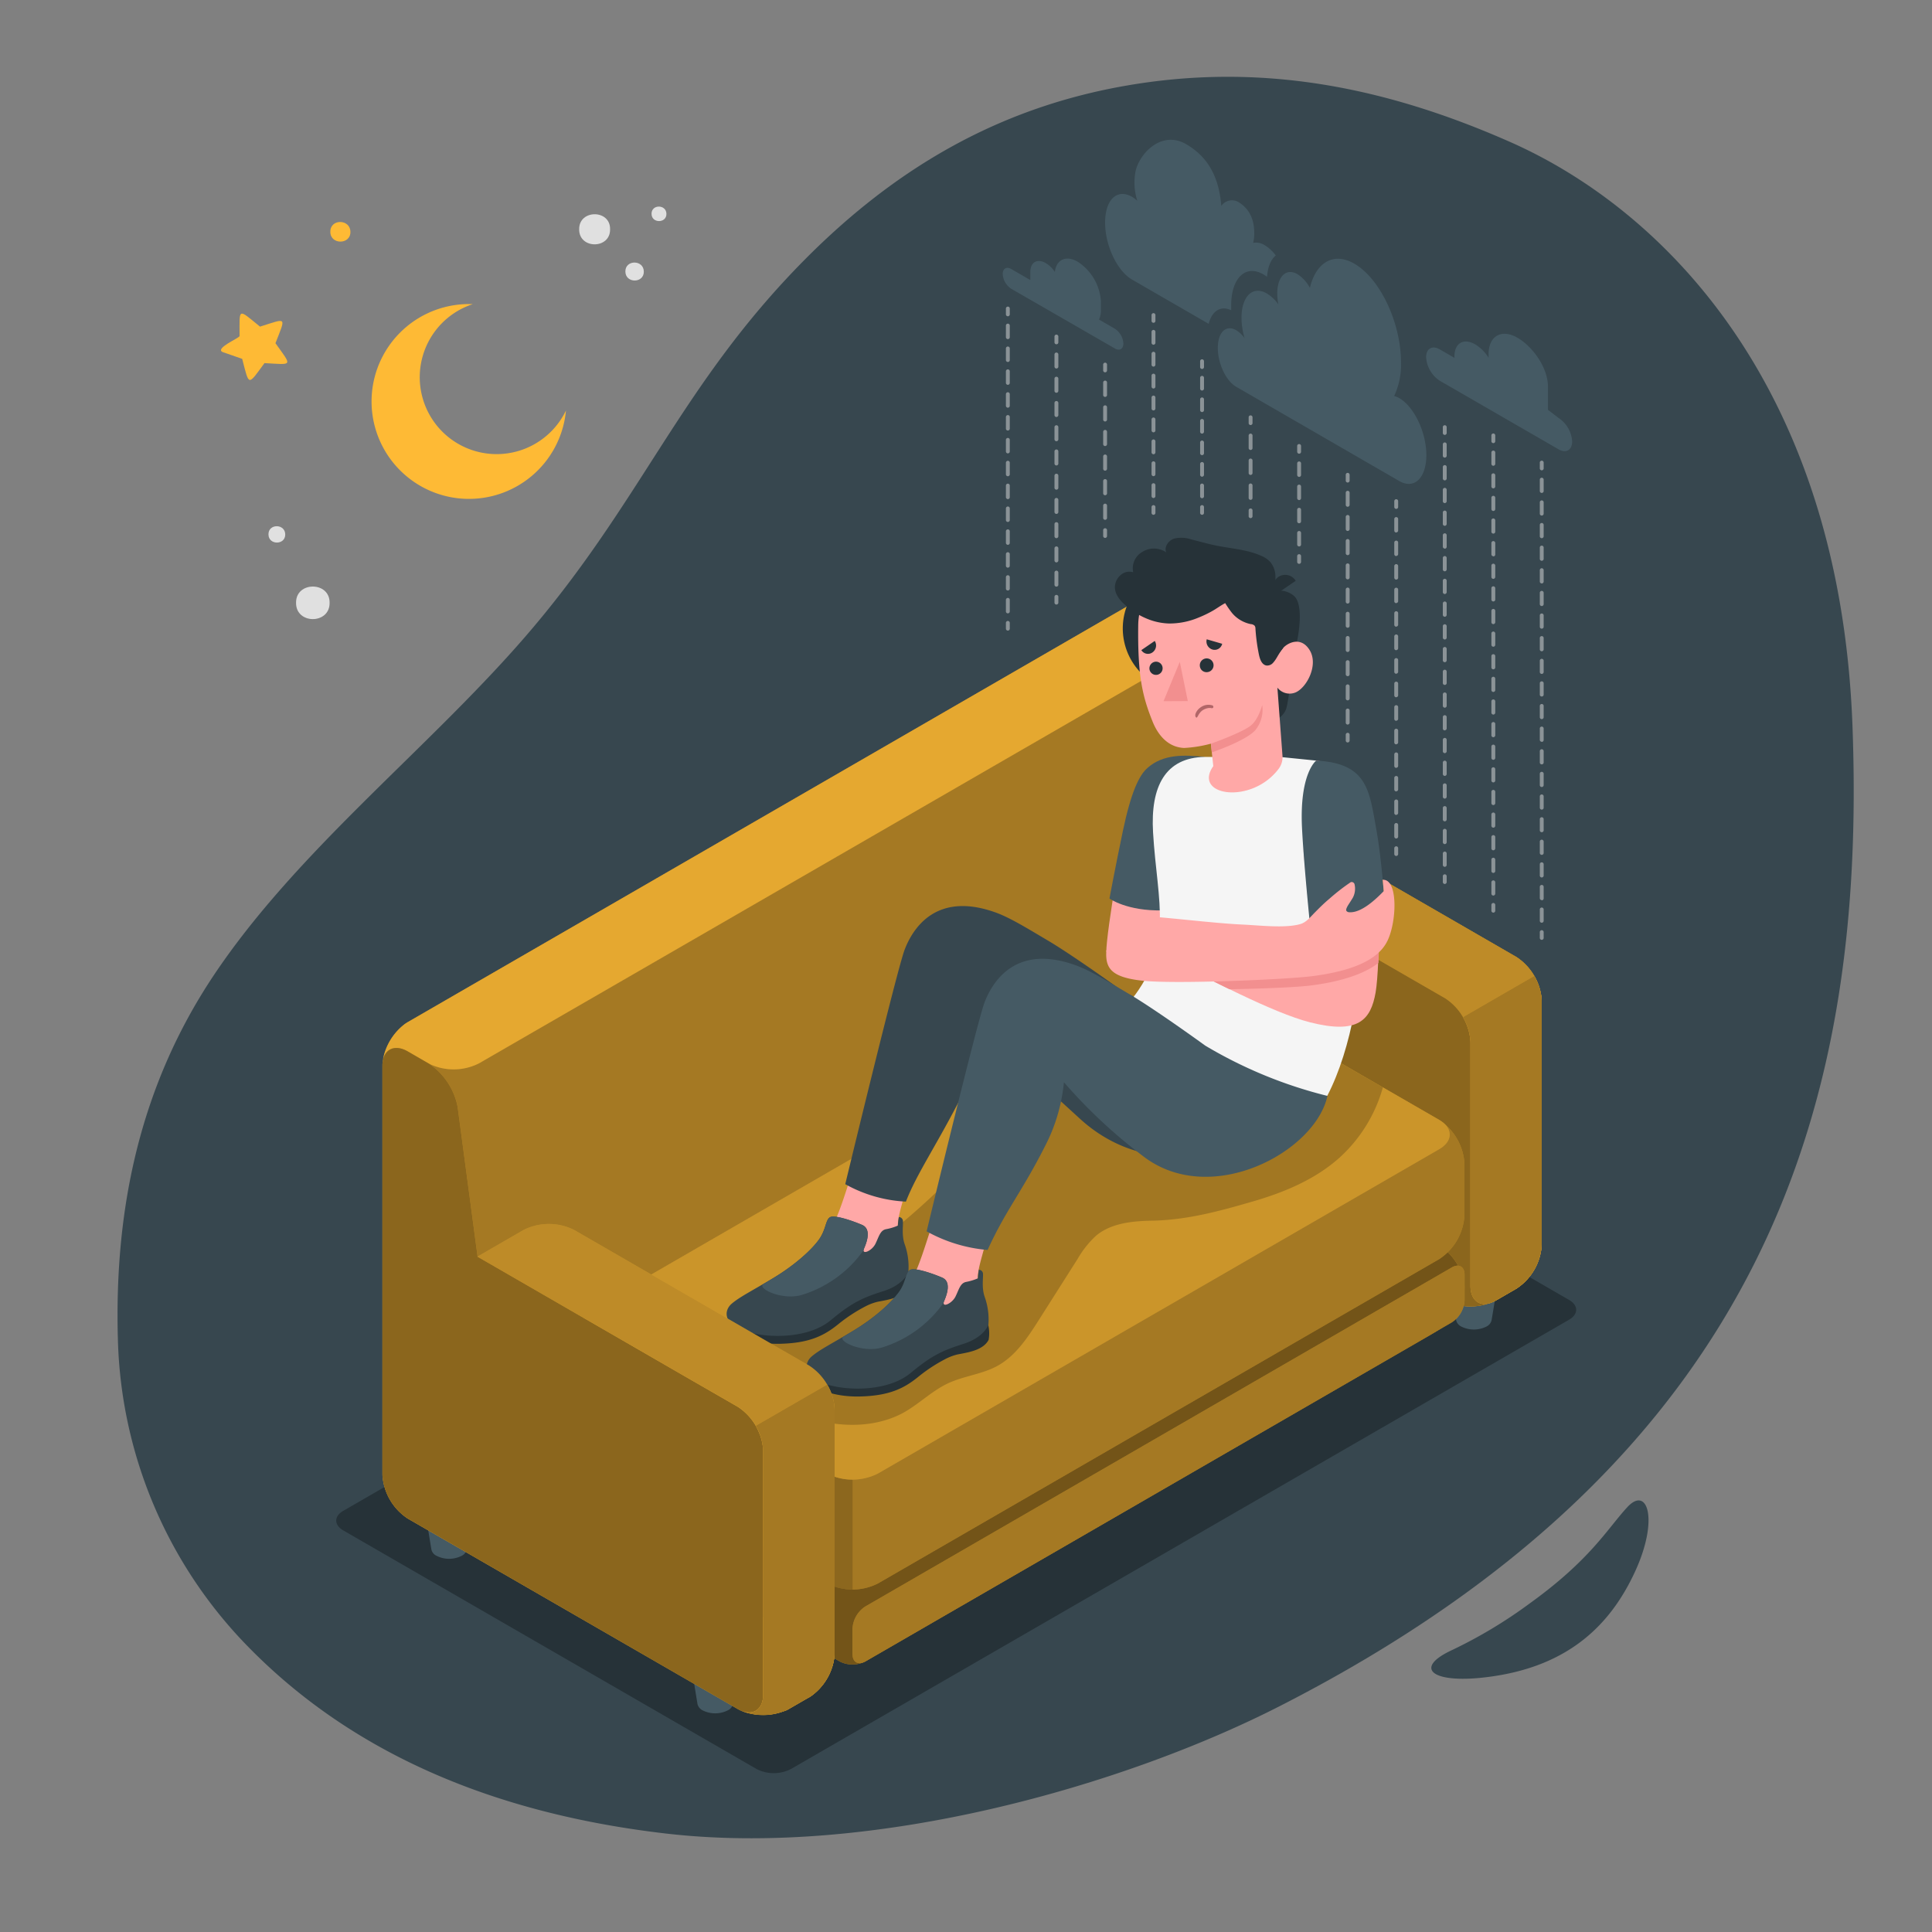 <svg xmlns="http://www.w3.org/2000/svg" viewBox="0 0 500 500"><rect x="0" y="0" width="500" height="500" fill="#808080" stroke="none"/><g id="freepik--Background--inject-35"><g id="freepik--background--inject-35"><path d="M391,36.82C358.46,22.42,326,16,290.75,22.29c-32.69,5.83-59.18,21.38-82.58,45-32.5,32.83-42.2,63.14-73.12,98.5-25.3,28.93-58.49,54.78-79.82,86.75C37,279.91,29.44,311.21,30.52,347a118,118,0,0,0,32.82,78.27c29.45,30.65,68.51,44.57,109.13,49.26,54,6.23,118.66-12.59,158.42-32.83,127.94-65.16,152-158.41,148.54-253.56C476.26,100.14,430.62,54.4,391,36.82Z" style="fill:#37474f"></path><path d="M395.84,415c15.8-11.38,20.06-19.25,25.3-24.94s8.23,3.2,2,16.69-16.89,24.4-37.51,27.18c-14.55,2-20-1.95-10.4-6.63A122.16,122.16,0,0,0,395.84,415Z" style="fill:#37474f"></path></g></g><g id="freepik--Shadow--inject-35"><path id="freepik--shadow--inject-35" d="M88.84,396.07l107,61.77a9.79,9.79,0,0,0,8.82,0L406.09,341.53c2.43-1.41,2.43-3.69,0-5.1l-107-61.76a9.7,9.7,0,0,0-8.81,0L88.84,391C86.41,392.39,86.41,394.67,88.84,396.07Z" style="fill:#263238"></path></g><g id="freepik--Character--inject-35"><path d="M191.89,427.81H178.35L180.51,441h0a2.47,2.47,0,0,0,1.31,1.63,7.27,7.27,0,0,0,6.55,0A2.44,2.44,0,0,0,189.7,441h0Z" style="fill:#455a64"></path><ellipse cx="185.12" cy="427.45" rx="6.8" ry="3.92" style="fill:#fafafa"></ellipse><path d="M123,387.74H109.47L111.64,401h0a2.4,2.4,0,0,0,1.31,1.63,7.2,7.2,0,0,0,6.55,0,2.4,2.4,0,0,0,1.31-1.63h0Z" style="fill:#455a64"></path><path d="M111.44,384.61c-2.66,1.54-2.66,4,0,5.55a10.57,10.57,0,0,0,9.61,0c2.66-1.53,2.66-4,0-5.55A10.63,10.63,0,0,0,111.44,384.61Z" style="fill:#fafafa"></path><path d="M388.22,328.46H374.68l2.17,13.21h0a2.42,2.42,0,0,0,1.31,1.63,7.27,7.27,0,0,0,6.55,0,2.42,2.42,0,0,0,1.31-1.63h0Z" style="fill:#455a64"></path><path d="M376.65,325.33c-2.66,1.54-2.66,4,0,5.55a10.57,10.57,0,0,0,9.61,0c2.65-1.53,2.65-4,0-5.55A10.63,10.63,0,0,0,376.65,325.33Z" style="fill:#fafafa"></path><path d="M319.35,288.4H305.81L308,301.61h0a2.49,2.49,0,0,0,1.32,1.63,7.24,7.24,0,0,0,6.54,0,2.46,2.46,0,0,0,1.32-1.63h0Z" style="fill:#fafafa"></path><path d="M307.77,285.27c-2.65,1.53-2.65,4,0,5.55a10.65,10.65,0,0,0,9.62,0c2.65-1.53,2.65-4,0-5.55A10.65,10.65,0,0,0,307.77,285.27Z" style="fill:#fafafa"></path><path d="M399,259.06v63.06a14.55,14.55,0,0,1-6.57,11.37l-5.35,3.1-.09,0a14.8,14.8,0,0,1-8.2,1.41L216,428.29a14.69,14.69,0,0,1-6.49,10.92l-.06,0-5.34,3.08a3,3,0,0,1-.5.26,1.66,1.66,0,0,1-.27.13l-.08,0a15,15,0,0,1-10.19.47,9.15,9.15,0,0,1-1.14-.42l-.18-.08a7.91,7.91,0,0,1-.77-.39L105.54,393A14.52,14.52,0,0,1,99,381.64l0-105.75a14.58,14.58,0,0,1,6.57-11.37L293.91,155.69a14.53,14.53,0,0,1,13.13,0l5.35,3.08A17.45,17.45,0,0,1,320,170.08l5.15,38.71,67.35,38.9A14.55,14.55,0,0,1,399,259.06Z" style="fill:#FEBA35"></path><path d="M399,259.06v63.06a14.55,14.55,0,0,1-6.57,11.37l-5.35,3.1-.09,0a14.8,14.8,0,0,1-8.2,1.41L216,428.29a14.69,14.69,0,0,1-6.49,10.92l-.06,0-5.34,3.08a3,3,0,0,1-.5.26,1.66,1.66,0,0,1-.27.13l-.08,0a15,15,0,0,1-10.19.47,9.15,9.15,0,0,1-1.14-.42l-.18-.08a7.91,7.91,0,0,1-.77-.39L105.54,393A14.52,14.52,0,0,1,99,381.64l0-105.75a14.58,14.58,0,0,1,6.57-11.37L293.91,155.69a14.53,14.53,0,0,1,13.13,0l5.35,3.08A17.45,17.45,0,0,1,320,170.08l5.15,38.71,67.35,38.9A14.55,14.55,0,0,1,399,259.06Z" style="opacity:0.35"></path><path d="M312.39,158.78,307,155.69a14.53,14.53,0,0,0-13.13,0L105.53,264.52c-.39.22-.81.52-.68.42A15.08,15.08,0,0,0,99,274.78c.49-3.35,3.21-4.56,6.49-2.68l5.35,3.09a14.55,14.55,0,0,0,13.14,0L312.39,166.36C316,164.27,316,160.87,312.39,158.78Z" style="fill:#FEBA35"></path><path d="M312.39,158.78,307,155.69a14.53,14.53,0,0,0-13.13,0L105.53,264.52c-.39.22-.81.52-.68.42A15.08,15.08,0,0,0,99,274.78c.49-3.35,3.21-4.56,6.49-2.68l5.35,3.09a14.55,14.55,0,0,0,13.14,0L312.39,166.36C316,164.27,316,160.87,312.39,158.78Z" style="opacity:0.1"></path><path d="M399,259.06v63.06a14.55,14.55,0,0,1-6.57,11.37l-5.35,3.1-.09,0a14.05,14.05,0,0,1-7.69,1.46,12.92,12.92,0,0,1-5.35-1.5l-60.77-35.11a14.55,14.55,0,0,1-6.57-11.37V227.05a14.49,14.49,0,0,1,6.57-11.37l11.9-6.89,67.35,38.9A14.55,14.55,0,0,1,399,259.06Z" style="fill:#FEBA35"></path><path d="M399,259.06v63.06a14.55,14.55,0,0,1-6.57,11.37l-5.35,3.1-.09,0a14.05,14.05,0,0,1-7.69,1.46,12.92,12.92,0,0,1-5.35-1.5l-60.77-35.11a14.55,14.55,0,0,1-6.57-11.37V227.05a14.49,14.49,0,0,1,6.57-11.37l11.9-6.89,67.35,38.9A14.55,14.55,0,0,1,399,259.06Z" style="opacity:0.45"></path><path d="M325.11,208.8l-11.91,6.87c-3.61,2.09-3.61,5.5,0,7.59L374,258.35a14.56,14.56,0,0,1,6.57,11.37v63.07c0,4.17,2.95,5.88,6.56,3.79l5.35-3.09A14.56,14.56,0,0,0,399,322.12V259.05a14.56,14.56,0,0,0-6.57-11.37Z" style="fill:#FEBA35"></path><path d="M325.11,208.8l-11.91,6.87c-3.61,2.09-3.61,5.5,0,7.59L374,258.35a14.56,14.56,0,0,1,6.57,11.37v63.07c0,4.17,2.95,5.88,6.56,3.79l5.35-3.09A14.56,14.56,0,0,0,399,322.12V259.05a14.56,14.56,0,0,0-6.57-11.37Z" style="opacity:0.25"></path><path d="M380.55,269.72v63.07c0,4.17,2.95,5.88,6.56,3.79l5.35-3.09A14.56,14.56,0,0,0,399,322.12V259.05a13.46,13.46,0,0,0-1.93-6.47l-18.48,10.67A13.43,13.43,0,0,1,380.55,269.72Z" style="fill:#FEBA35"></path><path d="M380.55,269.72v63.07c0,4.17,2.95,5.88,6.56,3.79l5.35-3.09A14.56,14.56,0,0,0,399,322.12V259.05a13.46,13.46,0,0,0-1.93-6.47l-18.48,10.67A13.43,13.43,0,0,1,380.55,269.72Z" style="opacity:0.35"></path><path d="M377.82,338.09a16.09,16.09,0,0,1-2.4,3.61c-1.39,1.56-4.37,3.27-6.18,4.32L223.91,430a7.29,7.29,0,0,1-6.56,0L196,417.66,153.28,393c-3.62-2.09-6.56-7-6.56-10.9s2.94-8.81,6.56-10.9l24.23-14L196,346.55l102.56-59.29a14.59,14.59,0,0,1,13.13,0l60.77,35.1c3.63,2.1,6.57,7,6.57,10.91A11.74,11.74,0,0,1,377.82,338.09Z" style="fill:#FEBA35"></path><path d="M377.82,338.09a16.09,16.09,0,0,1-2.4,3.61c-1.39,1.56-4.37,3.27-6.18,4.32L223.91,430a7.29,7.29,0,0,1-6.56,0L196,417.66,153.28,393c-3.62-2.09-6.56-7-6.56-10.9s2.94-8.81,6.56-10.9l24.23-14L196,346.55l102.56-59.29a14.59,14.59,0,0,1,13.13,0l60.77,35.1c3.63,2.1,6.57,7,6.57,10.91A11.74,11.74,0,0,1,377.82,338.09Z" style="opacity:0.55"></path><path d="M223.92,415.77,375.75,328c1.81-1.05,3.28-.2,3.28,1.9v6.64a7.25,7.25,0,0,1-3.28,5.68L223.91,430c-1.81,1-3.28.19-3.28-1.9v-6.64A7.29,7.29,0,0,1,223.92,415.77Z" style="fill:#FEBA35"></path><path d="M223.92,415.77,375.75,328c1.81-1.05,3.28-.2,3.28,1.9v6.64a7.25,7.25,0,0,1-3.28,5.68L223.91,430c-1.81,1-3.28.19-3.28-1.9v-6.64A7.29,7.29,0,0,1,223.92,415.77Z" style="opacity:0.35"></path><path d="M298.55,254.74,153.28,338.68a14.51,14.51,0,0,0-6.56,11.37v13.29a14.54,14.54,0,0,0,6.56,11.37l60.78,35.09a14.55,14.55,0,0,0,13.14,0l145.26-83.94A14.49,14.49,0,0,0,379,314.49V301.2a14.49,14.49,0,0,0-6.57-11.37l-60.78-35.09A14.53,14.53,0,0,0,298.55,254.74Z" style="fill:#FEBA35"></path><path d="M298.55,254.74,153.28,338.68a14.51,14.51,0,0,0-6.56,11.37v13.29a14.54,14.54,0,0,0,6.56,11.37l60.78,35.09a14.55,14.55,0,0,0,13.14,0l145.26-83.94A14.49,14.49,0,0,0,379,314.49V301.2a14.49,14.49,0,0,0-6.57-11.37l-60.78-35.09A14.53,14.53,0,0,0,298.55,254.74Z" style="opacity:0.35"></path><path d="M220.64,382.91v28.46a13.44,13.44,0,0,1-6.57-1.57l-60.79-35.09a14.52,14.52,0,0,1-6.56-11.37V350.06a14.7,14.7,0,0,1,5.89-10.95c-2.94,2.11-2.71,5.2.67,7.15l60.79,35.09A13.38,13.38,0,0,0,220.64,382.91Z" style="opacity:0.15"></path><path d="M227.2,381.35l145.26-83.94c3.63-2.09,3.63-5.49,0-7.58l-60.78-35.09a14.53,14.53,0,0,0-13.13,0L153.28,338.68c-3.62,2.09-3.62,5.49,0,7.58l60.78,35.09A14.55,14.55,0,0,0,227.2,381.35Z" style="fill:#FEBA35"></path><path d="M227.2,381.35l145.26-83.94c3.63-2.09,3.63-5.49,0-7.58l-60.78-35.09a14.53,14.53,0,0,0-13.13,0L153.28,338.68c-3.62,2.09-3.62,5.49,0,7.58l60.78,35.09A14.55,14.55,0,0,0,227.2,381.35Z" style="opacity:0.2"></path><path d="M329.42,265c-1.11.41-2.2.86-3.27,1.34a89.64,89.64,0,0,0-13.5,8c-3.77,2.59-9.65,1.68-14,2-11.09.93-22.42,3.11-31.92,9.22-7.54,4.85-13.39,11.83-19.64,18.25a179.22,179.22,0,0,1-25.45,21.71C212,332.27,202,337,191.19,341.58c-2.36,1-5.05,2.41-5.43,4.94-.32,2.13,1.16,4.05,2.54,5.69,3.33,3.91,6.9,8.5,11.28,11.28,4.6,2.91,11.46,4.39,16.8,5,5.87.71,12,0,17.22-2.77,4.13-2.24,7.52-5.74,11.78-7.73,4.07-1.9,8.75-2.32,12.7-4.47,4.78-2.6,7.9-7.39,10.83-12l10-15.75a25.28,25.28,0,0,1,4.78-6c3.93-3.25,9.4-3.77,14.49-3.86,9-.18,17.2-2.41,25.77-4.89,8.15-2.35,16.23-5.64,22.64-11.35a38.53,38.53,0,0,0,11.3-18.26Z" style="opacity:0.2"></path><g id="freepik--character--inject-35"><path d="M222.92,335c3-1.26,8.52-1.47,10.68-5.45,1.66-3.07.32-5.66-.73-8.63-1.62-4.62.88-9.11,1.61-13.76.05-.29-13.74-4.36-13.89-3.93-1.47,4.4-3.48,11.32-5.2,14a41.39,41.39,0,0,1-8.84,9.7c-4.72,4-10.43,6.59-15.74,9.76-.89.53-1.87,1.23-1.95,2.26a3,3,0,0,0,1.32,2.33A16.77,16.77,0,0,0,202,344.86c8.75-.41,11.15-3.45,13.43-4.85C218,338.45,220.17,336.19,222.92,335Z" style="fill:#ffa8a7"></path><path d="M291.22,257s-13.21-9.57-20.11-13.64c-5.19-3.07-9.69-5.85-13.36-7.18-15.47-5.61-21.51,4.08-23.62,9.57-1.95,5.06-15.38,60.71-15.38,60.71a35.77,35.77,0,0,0,15.7,4.52c2.83-7.33,8-14.66,14.54-27.55a67.24,67.24,0,0,0,5.41-16.84l25,22.86c24,22.05,58.61,2.42,61.73-11.95Z" style="fill:#37474f"></path><path d="M293.87,206.48c-3,6.16-7.56,35.09-7.56,39.82l16-9.65L310.49,196C302.09,196.4,296.85,200.32,293.87,206.48Z" style="fill:#ffa8a7"></path><path d="M311.79,195.89c-5.53-.58-10.74-.71-14.78,2.81-2.17,1.89-4.26,6.12-6.42,16.4-1.9,9.05-3.46,17.44-3.46,17.44s4.5,3.28,13.77,3.07Z" style="fill:#455a64"></path><path d="M340.63,196.84s9.66,6.2,11.58,41.61c.77,14.16-2.39,33-8.7,45.12-7.32,2.58-42.86-4.15-51.87-23.4,12.62-14.82,7.84-26.45,6.77-44.73-.71-12,3.23-19.38,13.38-19.55l20.13.07Z" style="fill:#f5f5f5"></path><path d="M340.63,196.84c9.6,1.28,11.37,6.72,14.13,15.91s2.42,37.41,1.25,44.08c-1.25,7.12-4.45,10.94-17,7.74-9.58-2.44-26.15-11.27-36.72-16.49l-.91-3.18,38.78,6-2.79-30.56S337.47,202.61,340.63,196.84Z" style="fill:#ffa8a7"></path><path d="M356.87,237a2.09,2.09,0,0,0,0-.25c0-.61,0-1.22,0-1.83v-.37c0-.68,0-1.35,0-2v0c-2.14,1.64-16.65,18.39-16.65,18.39h0l-19.39-3-6.24-1-13.15-2h0l.91,3.18c4.52,2.23,10.13,5.12,15.82,7.89,9-.15,17.79-.52,21.31-1,7.29-.94,13.52-2.86,17.26-5.82.08-1.76.14-3.7.17-5.75a.49.49,0,0,0,0-.12c0-.63,0-1.27,0-1.91v-.17C356.88,239.86,356.88,238.46,356.87,237Z" style="fill:#f28f8f"></path><path d="M340.63,196.84s-4.37,3.27-3.67,17.44c.56,11.36,2.82,32.36,2.82,32.36a23.67,23.67,0,0,0,19.23-3s-.93-18.48-2.79-28.82S353.91,197.55,340.63,196.84Z" style="fill:#455a64"></path><path d="M348.63,234.73c-.16.34-.36.75-.15,1.05a1,1,0,0,0,.78.31c3.1.17,6.84-3.39,8.85-5.47l-.26-2.92c4-.32,3.69,10.87,1.16,15.91s-9.51,7.72-19.23,9c-7.08.92-35.79,2.1-44.09,1.2s-9.66-3.34-9.37-7.84l13.87-8.57c5.84.5,15.37,1.6,21.23,1.87,4.68.21,11,1,15-.09,1.69-.44,2.73-1.92,4-3.17,1.1-1.11,2.22-2.24,3.67-3.45a52.81,52.81,0,0,1,5.49-4.26.78.78,0,0,1,1,.67,5,5,0,0,1-.46,3.34C349.41,233.51,348.81,234.32,348.63,234.73Z" style="fill:#ffa8a7"></path><circle cx="307.02" cy="162.65" r="16.43" transform="translate(-3.78 317.97) rotate(-54.47)" style="fill:#263238"></circle><path d="M334.81,169.51s-1.23,12-2,14.09a5.33,5.33,0,0,1-2.81,2.81l-.72-8.3Z" style="fill:#263238"></path><path d="M329.83,153a5.82,5.82,0,0,1,5,1.17c2.29,1.88,1.86,8.61,0,15.35l-4.66,1.05Z" style="fill:#263238"></path><path d="M328.73,170.72c1,.46,2.16-1.5,3.2-2.85s4.66-3.43,7,.37-.68,9.6-3.55,10.92a4,4,0,0,1-4.79-1.2l1.31,17.57a5,5,0,0,1-.9,3.32c-7,9.51-22.45,7.15-17-.58l-.63-5.81a32.59,32.59,0,0,1-6.93,1.11c-3.87-.17-6.59-2.91-8.18-6.9-2.57-6.41-3.86-11.67-3.69-24.84.17-14.43,16.73-16.38,26.29-11.72S328.73,170.72,328.73,170.72Z" style="fill:#ffa8a7"></path><path d="M318.7,158.45a7.93,7.93,0,0,0,1,1.07,8.59,8.59,0,0,0,4,2,1.54,1.54,0,0,1,1,.42,1.34,1.34,0,0,1,.21.79,48.7,48.7,0,0,0,.7,5.65c.24,1.25.54,3.54,2.11,3.85a2,2,0,0,0,1.74-.69c1-1.07,1.49-2.54,2.47-3.64a2,2,0,0,0,.33-1.16c.31-3.06-.7-6.47-1.37-9.43-.28-1.23-.59-2.46-.9-3.69-.38-1.54.2-3.1.08-4.7a5.88,5.88,0,0,0-1.41-3.58,6.89,6.89,0,0,0-2.33-1.53c-3.61-1.6-7.66-1.82-11.54-2.61-2.2-.44-4.35-1.07-6.53-1.61a7.9,7.9,0,0,0-4.46-.18c-1.42.5-2.55,2.13-2,3.52a5.66,5.66,0,0,0-6.23-.06,4.88,4.88,0,0,0-2.3,5.23,3.43,3.43,0,0,0-2.54.23,4.31,4.31,0,0,0-2,2.43c-.76,2.38.84,4.38,2.52,5.87a19.72,19.72,0,0,0,6.18,3.73,16.12,16.12,0,0,0,5.08,1,19.33,19.33,0,0,0,7.58-1.49,30,30,0,0,0,3.58-1.7c1.16-.64,2.24-1.47,3.41-2.08A26.82,26.82,0,0,0,318.7,158.45Z" style="fill:#263238"></path><path d="M329.94,154l5.39-3.69a3.18,3.18,0,0,0-4.49-1A3.42,3.42,0,0,0,329.94,154Z" style="fill:#263238"></path><path d="M313.41,192.46s7.25-2.56,10-4.46c1.87-1.27,2.9-4.28,3.25-5.5a8.35,8.35,0,0,1-1.51,6.11c-2,2.91-11.55,6.11-11.55,6.11Z" style="fill:#f28f8f"></path><path d="M310.52,172.37a1.73,1.73,0,0,0,1.89,1.58,1.78,1.78,0,1,0-1.89-1.58Z" style="fill:#263238"></path><path d="M316.3,166.61l-4-1.16a2.19,2.19,0,0,0,1.48,2.65A2,2,0,0,0,316.3,166.61Z" style="fill:#263238"></path><path d="M298.85,165.87l-3.47,2.38a2,2,0,0,0,2.87.6A2.2,2.2,0,0,0,298.85,165.87Z" style="fill:#263238"></path><path d="M297.49,173.25a1.71,1.71,0,1,0,1.51-2A1.74,1.74,0,0,0,297.49,173.25Z" style="fill:#263238"></path><polygon points="305.33 171.28 307.4 181.44 301.12 181.47 305.33 171.28" style="fill:#f28f8f"></polygon><path d="M313.84,182.58a3.4,3.4,0,0,0-3,.4,3.64,3.64,0,0,0-1.09,1.05c-.26.4-.57,1-.32,1.5.05.1.19.24.31.16s.28-.4.4-.61a3.47,3.47,0,0,1,.37-.57,3.27,3.27,0,0,1,1-.86,3.91,3.91,0,0,1,1-.37,1.91,1.91,0,0,1,.53-.05.82.82,0,0,1,.22,0l.11,0h0l0,0c.21.09.52.09.63-.15A.47.47,0,0,0,313.84,182.58Z" style="fill:#b16668"></path><path d="M188.66,341.84a6.2,6.2,0,0,0,.53,2.58c.52.71,4.93,3.52,12.67,3.35s11.51-2.19,15-5a41.26,41.26,0,0,1,7-4.62,13.9,13.9,0,0,1,3.21-1.24c2.84-.55,6.66-1.08,8.09-3.78a9.25,9.25,0,0,0-.67-5.53Z" style="fill:#263238"></path><path d="M211.9,320.84c1.91-2.63,1.73-5.25,2.95-5.86s5.86,1,8.24,2,1.37,4.16.55,6.06,2,.75,2.93-1.16,1.23-3.51,2.8-3.78a13.38,13.38,0,0,0,3-.92,14.74,14.74,0,0,1,.25-2.21,1.08,1.08,0,0,1,1.06,1.1c.07,1.12-.34,3.57.41,5.81a17.43,17.43,0,0,1,1,7.29s-1,3.27-6.54,5-8.31,3.14-13.55,7.5-14.3,4.69-20.09,3.4c-8-1.77-7.71-5.83-5.55-7.67s5.41-3.4,10.93-6.75S210,323.49,211.9,320.84Z" style="fill:#37474f"></path><path d="M223.51,323.53a1.66,1.66,0,0,1,.13-.45c.82-1.9,1.84-5-.55-6.06s-7-2.65-8.24-2-1,3.23-2.95,5.86-6.1,6.47-11.62,9.82l-2.7,1.6h0c-1.87,1.08,5.11,4.52,10.33,2.7A30.46,30.46,0,0,0,223.51,323.53Z" style="fill:#455a64"></path><path d="M243.6,348.6c3-1.26,8.53-1.48,10.68-5.46,1.66-3.07.32-5.65-.72-8.63-1.62-4.62.87-9.11,1.61-13.76,0-.28-13.75-4.35-13.89-3.93-1.48,4.4-3.49,11.32-5.2,14a41.41,41.41,0,0,1-8.84,9.7c-4.73,4-10.44,6.59-15.75,9.76-.89.53-1.86,1.23-2,2.26a3,3,0,0,0,1.32,2.34,16.82,16.82,0,0,0,11.82,3.58c8.75-.4,11.14-3.45,13.43-4.84C238.66,352.09,240.85,349.84,243.6,348.6Z" style="fill:#ffa8a7"></path><path d="M311.91,270.6S298.7,261,291.8,257c-5.2-3.07-9.7-5.84-13.36-7.17-15.47-5.62-21.52,4.08-23.63,9.56-1.94,5.06-15,59.28-15,59.28a39.2,39.2,0,0,0,15.78,4.82c4.77-10.46,8.89-15,15.05-27.23a45,45,0,0,0,4.7-16.18,133.53,133.53,0,0,0,21.14,19.62c17.45,12.61,43.94-1.7,47.06-16.08A116,116,0,0,1,311.91,270.6Z" style="fill:#455a64"></path><path d="M209.34,355.48a6.15,6.15,0,0,0,.54,2.59c.51.7,4.93,3.52,12.66,3.34s11.51-2.19,15-5a41.31,41.31,0,0,1,7-4.63,14,14,0,0,1,3.22-1.24c2.83-.55,6.66-1.08,8.09-3.78a9.36,9.36,0,0,0-.67-5.53Z" style="fill:#263238"></path><path d="M232.58,334.48c1.92-2.63,1.73-5.25,3-5.86s5.86,1,8.24,2,1.36,4.16.54,6.07,2,.74,2.93-1.16,1.24-3.51,2.8-3.78a13.92,13.92,0,0,0,3-.93,15.37,15.37,0,0,1,.24-2.2,1.07,1.07,0,0,1,1.07,1.09c.06,1.12-.35,3.57.4,5.82a17.44,17.44,0,0,1,1,7.29s-1,3.26-6.54,5-8.31,3.13-13.56,7.49-14.3,4.69-20.09,3.4c-8-1.77-7.7-5.83-5.54-7.67s5.41-3.4,10.92-6.75S230.65,337.13,232.58,334.48Z" style="fill:#37474f"></path><path d="M244.19,337.17a2.06,2.06,0,0,1,.13-.44c.82-1.91,1.84-5-.54-6.07s-7-2.65-8.24-2-1,3.23-3,5.86S226.48,341,221,344.3l-2.69,1.61h0c-1.87,1.08,5.1,4.52,10.33,2.7A30.44,30.44,0,0,0,244.19,337.17Z" style="fill:#455a64"></path></g><path d="M197.51,438.53V375.46a14.55,14.55,0,0,0-6.57-11.37L123.6,325.21l-5.16-38.71a17.42,17.42,0,0,0-7.57-11.31l-5.34-3.09c-3.61-2.08-6.57-.38-6.57,3.79V381.64A14.58,14.58,0,0,0,105.53,393l85.41,49.31C194.56,444.41,197.51,442.7,197.51,438.53Z" style="fill:#FEBA35"></path><path d="M197.51,438.53V375.46a14.55,14.55,0,0,0-6.57-11.37L123.6,325.21l-5.16-38.71a17.42,17.42,0,0,0-7.57-11.31l-5.34-3.09c-3.61-2.08-6.57-.38-6.57,3.79V381.64A14.58,14.58,0,0,0,105.53,393l85.41,49.31C194.56,444.41,197.51,442.7,197.51,438.53Z" style="opacity:0.45"></path><path d="M216,364.79v63.08c0,.14,0,.29,0,.42a14.69,14.69,0,0,1-6.49,10.92l-.06,0-5.34,3.08a3,3,0,0,1-.5.26,1.66,1.66,0,0,1-.27.13l-.08,0a3.16,3.16,0,0,1-.53.2,15.2,15.2,0,0,1-9.66.27,9.15,9.15,0,0,1-1.14-.42c3.16,1.3,5.6-.47,5.61-4.25h0V375.47A14.57,14.57,0,0,0,191,364.09L179,357.21l-55.44-32,11.92-6.89a14.59,14.59,0,0,1,13.13,0l48.87,28.22,11.91,6.87A14.54,14.54,0,0,1,216,364.79Z" style="fill:#FEBA35"></path><path d="M216,364.79v63.08c0,.14,0,.29,0,.42a14.69,14.69,0,0,1-6.49,10.92l-.06,0-5.34,3.08a3,3,0,0,1-.5.26,1.66,1.66,0,0,1-.27.13l-.08,0a3.16,3.16,0,0,1-.53.2,15.2,15.2,0,0,1-9.66.27,9.15,9.15,0,0,1-1.14-.42c3.16,1.3,5.6-.47,5.61-4.25h0V375.47A14.57,14.57,0,0,0,191,364.09L179,357.21l-55.44-32,11.92-6.89a14.59,14.59,0,0,1,13.13,0l48.87,28.22,11.91,6.87A14.54,14.54,0,0,1,216,364.79Z" style="opacity:0.25"></path><path d="M197.51,375.47v63.06h0c0,3.78-2.45,5.55-5.61,4.25a9.15,9.15,0,0,0,1.14.42,15.2,15.2,0,0,0,9.66-.27,3.16,3.16,0,0,0,.53-.2l.08,0a1.66,1.66,0,0,0,.27-.13,3,3,0,0,0,.5-.26l5.34-3.08.06,0A14.69,14.69,0,0,0,216,428.29c0-.13,0-.28,0-.42V364.79a13.4,13.4,0,0,0-1.92-6.46L195.58,369A13.49,13.49,0,0,1,197.51,375.47Z" style="fill:#FEBA35"></path><path d="M197.51,375.47v63.06h0c0,3.78-2.45,5.55-5.61,4.25a9.15,9.15,0,0,0,1.14.42,15.2,15.2,0,0,0,9.66-.27,3.16,3.16,0,0,0,.53-.2l.08,0a1.66,1.66,0,0,0,.27-.13,3,3,0,0,0,.5-.26l5.34-3.08.06,0A14.69,14.69,0,0,0,216,428.29c0-.13,0-.28,0-.42V364.79a13.4,13.4,0,0,0-1.92-6.46L195.58,369A13.49,13.49,0,0,1,197.51,375.47Z" style="opacity:0.35"></path></g><g id="freepik--Clouds--inject-35"><g id="freepik--clouds-and-rain--inject-35"><g id="freepik--clouds--inject-35"><path d="M261.72,69.63l4.93,2.85c0-.23,0-.44,0-.66V70.39c0-2.54,1.79-3.57,4-2.3A7.5,7.5,0,0,1,273,70.38c.36-3.2,2.87-4.4,5.92-2.64a13.21,13.21,0,0,1,6,10.34v2.14a5.67,5.67,0,0,1-.5,2.48l4.1,2.37a4.9,4.9,0,0,1,2.21,3.83c0,1.42-1,2-2.21,1.28L261.72,74.74a4.88,4.88,0,0,1-2.22-3.84C259.5,69.49,260.49,68.92,261.72,69.63Z" style="fill:#455a64"></path><path d="M403.33,108.15l-2.72-2.09v-6c0-4.76-3.79-10.28-7.91-12.66h0c-4.12-2.37-7.46-.45-7.46,4.31v.87a10.58,10.58,0,0,0-3.46-3.46h0c-3-1.71-5.37-.33-5.37,3.1v.39l-3.79-2.19c-1.95-1.13-3.54-.21-3.54,2a7.83,7.83,0,0,0,3.54,6.12l30.71,17.73c1.95,1.13,3.54.22,3.54-2A7.83,7.83,0,0,0,403.33,108.15Z" style="fill:#455a64"></path></g><path d="M319.93,85.46a7.4,7.4,0,0,1,2.17,2.07,19,19,0,0,1-.8-5.3c0-5.56,2.93-8.38,6.54-6.29a10,10,0,0,1,3,2.84,15,15,0,0,1-.29-2.81c0-4.45,2.35-6.71,5.25-5a9.41,9.41,0,0,1,3.2,3.53c1.56-6.58,6.12-9.37,11.5-6.26,6.67,3.85,12.08,15.3,12.08,25.57a19.12,19.12,0,0,1-1.77,8.67,5.92,5.92,0,0,1,1.33.56c3.84,2.23,7,8.83,7,14.75s-3.12,8.93-7,6.71L319.93,100.1c-2.63-1.51-4.76-6-4.76-10.06S317.3,83.94,319.93,85.46Z" style="fill:#455a64"></path><path d="M286,57.62c0,5.92,3.12,12.52,7,14.75l19.81,11.44c.83-3.33,3.11-4.82,5.82-3.51,0-.43,0-.85,0-1.27,0-7.09,3.75-10.7,8.36-8a10.33,10.33,0,0,1,.92.6c.19-2.57,1-4.49,2.26-5.51a9.88,9.88,0,0,0-2.86-2.66,4.13,4.13,0,0,0-3-.6,9.74,9.74,0,0,0,.29-2.47c0-3.63-1.23-6.34-4.08-8.09a3.34,3.34,0,0,0-4.45,1c-.6-7.84-3.74-12.89-9.12-16-6.67-3.85-12.66,3.06-13.19,7.76a15.28,15.28,0,0,0,.58,6.9,8.83,8.83,0,0,0-1.32-1C289.08,48.69,286,51.69,286,57.62Z" style="fill:#455a64"></path><g style="opacity:0.5"><path d="M399,121.72a.5.5,0,0,1-.5-.5v-1.5a.5.5,0,0,1,1,0v1.5A.5.5,0,0,1,399,121.72Z" style="fill:#e0e0e0"></path><path d="M399,238.8a.5.5,0,0,1-.5-.5v-2.93a.5.5,0,0,1,1,0v2.93A.5.5,0,0,1,399,238.8Zm0-5.85a.5.5,0,0,1-.5-.5v-2.93a.5.5,0,1,1,1,0v2.93A.5.5,0,0,1,399,233Zm0-5.86a.5.5,0,0,1-.5-.5v-2.92a.5.5,0,1,1,1,0v2.92A.5.5,0,0,1,399,227.09Zm0-5.85a.5.5,0,0,1-.5-.5v-2.93a.5.5,0,1,1,1,0v2.93A.5.5,0,0,1,399,221.24Zm0-5.86a.5.5,0,0,1-.5-.5V212a.5.5,0,0,1,1,0v2.92A.5.5,0,0,1,399,215.38Zm0-5.85a.5.5,0,0,1-.5-.5V206.1a.5.5,0,0,1,1,0V209A.5.5,0,0,1,399,209.53Zm0-5.85a.5.5,0,0,1-.5-.5v-2.93a.5.5,0,0,1,1,0v2.93A.5.5,0,0,1,399,203.68Zm0-5.86a.5.5,0,0,1-.5-.5V194.4a.5.5,0,1,1,1,0v2.92A.5.5,0,0,1,399,197.82Zm0-5.85a.5.5,0,0,1-.5-.5v-2.93a.5.5,0,1,1,1,0v2.93A.5.5,0,0,1,399,192Zm0-5.86a.5.5,0,0,1-.5-.5v-2.92a.5.5,0,0,1,1,0v2.92A.5.5,0,0,1,399,186.11Zm0-5.85a.5.5,0,0,1-.5-.5v-2.93a.5.5,0,0,1,1,0v2.93A.5.5,0,0,1,399,180.26Zm0-5.85a.5.5,0,0,1-.5-.5V171a.5.5,0,0,1,1,0v2.93A.5.5,0,0,1,399,174.41Zm0-5.86a.5.5,0,0,1-.5-.5v-2.93a.5.5,0,0,1,1,0v2.93A.5.5,0,0,1,399,168.55Zm0-5.85a.5.5,0,0,1-.5-.5v-2.93a.5.5,0,1,1,1,0v2.93A.5.5,0,0,1,399,162.7Zm0-5.86a.5.5,0,0,1-.5-.5v-2.92a.5.5,0,1,1,1,0v2.92A.5.5,0,0,1,399,156.84Zm0-5.85a.5.5,0,0,1-.5-.5v-2.93a.5.5,0,1,1,1,0v2.93A.5.5,0,0,1,399,151Zm0-5.86a.5.5,0,0,1-.5-.5v-2.92a.5.5,0,0,1,1,0v2.92A.5.5,0,0,1,399,145.13Zm0-5.85a.5.5,0,0,1-.5-.5v-2.93a.5.5,0,0,1,1,0v2.93A.5.5,0,0,1,399,139.28Zm0-5.85a.5.5,0,0,1-.5-.5V130a.5.5,0,0,1,1,0v2.93A.5.5,0,0,1,399,133.43Zm0-5.86a.5.5,0,0,1-.5-.5v-2.93a.5.5,0,1,1,1,0v2.93A.5.5,0,0,1,399,127.57Z" style="fill:#e0e0e0"></path><path d="M399,243.23a.5.5,0,0,1-.5-.5v-1.5a.5.5,0,0,1,1,0v1.5A.5.5,0,0,1,399,243.23Z" style="fill:#e0e0e0"></path><path d="M386.47,114.68a.5.5,0,0,1-.5-.5v-1.5a.5.5,0,0,1,.5-.5.51.51,0,0,1,.5.5v1.5A.5.5,0,0,1,386.47,114.68Z" style="fill:#e0e0e0"></path><path d="M386.47,231.77a.5.5,0,0,1-.5-.5v-2.93a.5.5,0,0,1,.5-.5.5.5,0,0,1,.5.5v2.93A.51.51,0,0,1,386.47,231.77Zm0-5.86a.5.5,0,0,1-.5-.5v-2.93a.5.5,0,0,1,.5-.5.51.51,0,0,1,.5.5v2.93A.5.5,0,0,1,386.47,225.91Zm0-5.85a.5.5,0,0,1-.5-.5v-2.93a.5.5,0,0,1,.5-.5.5.5,0,0,1,.5.5v2.93A.51.51,0,0,1,386.47,220.06Zm0-5.86a.5.5,0,0,1-.5-.5v-2.92a.5.5,0,0,1,.5-.5.5.5,0,0,1,.5.5v2.92A.5.5,0,0,1,386.47,214.2Zm0-5.85a.5.5,0,0,1-.5-.5v-2.93a.5.5,0,0,1,.5-.5.51.51,0,0,1,.5.5v2.93A.5.5,0,0,1,386.47,208.35Zm0-5.86a.5.5,0,0,1-.5-.5v-2.92a.5.5,0,0,1,.5-.5.5.5,0,0,1,.5.5V202A.5.5,0,0,1,386.47,202.49Zm0-5.85a.5.5,0,0,1-.5-.5v-2.93a.5.5,0,0,1,.5-.5.51.51,0,0,1,.5.5v2.93A.5.5,0,0,1,386.47,196.64Zm0-5.85a.5.5,0,0,1-.5-.5v-2.93a.5.5,0,0,1,.5-.5.5.5,0,0,1,.5.5v2.93A.51.51,0,0,1,386.47,190.79Zm0-5.86a.5.5,0,0,1-.5-.5v-2.92a.5.5,0,0,1,.5-.5.5.5,0,0,1,.5.5v2.92A.5.5,0,0,1,386.47,184.93Zm0-5.85a.5.5,0,0,1-.5-.5v-2.93a.5.5,0,0,1,.5-.5.5.5,0,0,1,.5.5v2.93A.51.51,0,0,1,386.47,179.08Zm0-5.86a.5.5,0,0,1-.5-.5V169.8a.5.5,0,0,1,.5-.5.5.5,0,0,1,.5.5v2.92A.5.5,0,0,1,386.47,173.22Zm0-5.85a.5.5,0,0,1-.5-.5v-2.93a.5.5,0,0,1,.5-.5.51.51,0,0,1,.5.5v2.93A.5.5,0,0,1,386.47,167.37Zm0-5.85a.5.5,0,0,1-.5-.5v-2.93a.5.5,0,0,1,.5-.5.5.5,0,0,1,.5.5V161A.51.51,0,0,1,386.47,161.52Zm0-5.86a.5.5,0,0,1-.5-.5v-2.93a.5.5,0,0,1,.5-.5.51.51,0,0,1,.5.5v2.93A.5.5,0,0,1,386.47,155.66Zm0-5.85a.5.5,0,0,1-.5-.5v-2.93a.5.5,0,0,1,.5-.5.5.5,0,0,1,.5.5v2.93A.51.51,0,0,1,386.47,149.81Zm0-5.86a.5.5,0,0,1-.5-.5v-2.92a.5.5,0,0,1,.5-.5.5.5,0,0,1,.5.5v2.92A.5.5,0,0,1,386.47,144Zm0-5.85a.5.5,0,0,1-.5-.5v-2.93a.5.5,0,0,1,.5-.5.51.51,0,0,1,.5.5v2.93A.5.5,0,0,1,386.47,138.1Zm0-5.86a.5.5,0,0,1-.5-.5v-2.92a.5.5,0,0,1,.5-.5.5.5,0,0,1,.5.5v2.92A.5.5,0,0,1,386.47,132.24Zm0-5.85a.5.5,0,0,1-.5-.5V123a.5.5,0,0,1,.5-.5.51.51,0,0,1,.5.5v2.93A.5.5,0,0,1,386.47,126.39Zm0-5.85a.5.5,0,0,1-.5-.5v-2.93a.5.5,0,0,1,.5-.5.5.5,0,0,1,.5.5V120A.51.51,0,0,1,386.47,120.54Z" style="fill:#e0e0e0"></path><path d="M386.47,236.19a.5.5,0,0,1-.5-.5v-1.5a.5.5,0,0,1,.5-.5.51.51,0,0,1,.5.5v1.5A.5.5,0,0,1,386.47,236.19Z" style="fill:#e0e0e0"></path><path d="M373.9,112.55a.5.5,0,0,1-.5-.5v-1.5a.5.5,0,0,1,.5-.5.5.5,0,0,1,.5.5v1.5A.5.5,0,0,1,373.9,112.55Z" style="fill:#e0e0e0"></path><path d="M373.9,224.33a.5.5,0,0,1-.5-.5v-2.94a.5.5,0,0,1,.5-.5.5.5,0,0,1,.5.5v2.94A.5.5,0,0,1,373.9,224.33Zm0-5.88a.51.51,0,0,1-.5-.5V215a.51.51,0,0,1,.5-.5.5.5,0,0,1,.5.5V218A.5.5,0,0,1,373.9,218.45Zm0-5.89a.5.5,0,0,1-.5-.5v-2.94a.5.5,0,0,1,.5-.5.5.5,0,0,1,.5.5v2.94A.5.5,0,0,1,373.9,212.56Zm0-5.88a.5.5,0,0,1-.5-.5v-2.94a.5.5,0,0,1,.5-.5.5.5,0,0,1,.5.5v2.94A.5.5,0,0,1,373.9,206.68Zm0-5.88a.51.51,0,0,1-.5-.5v-2.94a.5.5,0,0,1,.5-.5.5.5,0,0,1,.5.5v2.94A.5.5,0,0,1,373.9,200.8Zm0-5.89a.5.5,0,0,1-.5-.5v-2.94a.51.51,0,0,1,.5-.5.5.5,0,0,1,.5.5v2.94A.5.5,0,0,1,373.9,194.91Zm0-5.88a.5.5,0,0,1-.5-.5v-2.94a.5.5,0,0,1,.5-.5.5.5,0,0,1,.5.5v2.94A.5.5,0,0,1,373.9,189Zm0-5.88a.51.51,0,0,1-.5-.5v-2.94a.5.5,0,0,1,.5-.5.5.5,0,0,1,.5.5v2.94A.5.5,0,0,1,373.9,183.15Zm0-5.89a.5.5,0,0,1-.5-.5v-2.94a.51.51,0,0,1,.5-.5.5.5,0,0,1,.5.5v2.94A.5.5,0,0,1,373.9,177.26Zm0-5.88a.5.5,0,0,1-.5-.5v-2.94a.5.5,0,0,1,.5-.5.5.5,0,0,1,.5.5v2.94A.5.5,0,0,1,373.9,171.38Zm0-5.88a.51.51,0,0,1-.5-.5v-2.94a.5.5,0,0,1,.5-.5.5.5,0,0,1,.5.5V165A.5.5,0,0,1,373.9,165.5Zm0-5.89a.5.5,0,0,1-.5-.5v-2.94a.51.51,0,0,1,.5-.5.5.5,0,0,1,.5.5v2.94A.5.5,0,0,1,373.9,159.61Zm0-5.88a.5.5,0,0,1-.5-.5v-2.94a.5.5,0,0,1,.5-.5.5.5,0,0,1,.5.5v2.94A.5.5,0,0,1,373.9,153.73Zm0-5.88a.5.5,0,0,1-.5-.5v-2.94a.5.5,0,0,1,.5-.5.5.5,0,0,1,.5.5v2.94A.5.5,0,0,1,373.9,147.85Zm0-5.88a.51.51,0,0,1-.5-.5v-2.95a.51.51,0,0,1,.5-.5.5.5,0,0,1,.5.5v2.95A.5.5,0,0,1,373.9,142Zm0-5.89a.5.5,0,0,1-.5-.5v-2.94a.5.5,0,0,1,.5-.5.5.5,0,0,1,.5.5v2.94A.5.5,0,0,1,373.9,136.08Zm0-5.88a.5.5,0,0,1-.5-.5v-2.94a.5.5,0,0,1,.5-.5.5.5,0,0,1,.5.5v2.94A.5.5,0,0,1,373.9,130.2Zm0-5.88a.51.51,0,0,1-.5-.5v-2.95a.51.51,0,0,1,.5-.5.5.5,0,0,1,.5.5v2.95A.5.5,0,0,1,373.9,124.32Zm0-5.89a.5.5,0,0,1-.5-.5V115a.51.51,0,0,1,.5-.5.5.5,0,0,1,.5.5v2.94A.5.5,0,0,1,373.9,118.43Z" style="fill:#e0e0e0"></path><path d="M373.9,228.77a.5.5,0,0,1-.5-.5v-1.5a.5.5,0,0,1,.5-.5.5.5,0,0,1,.5.5v1.5A.5.5,0,0,1,373.9,228.77Z" style="fill:#e0e0e0"></path><path d="M361.34,131.7a.5.5,0,0,1-.5-.5v-1.5a.5.5,0,0,1,1,0v1.5A.5.5,0,0,1,361.34,131.7Z" style="fill:#e0e0e0"></path><path d="M361.34,217a.5.5,0,0,1-.5-.5v-3a.5.5,0,0,1,1,0v3A.5.5,0,0,1,361.34,217Zm0-6.09a.5.5,0,0,1-.5-.5v-3a.5.5,0,1,1,1,0v3A.5.5,0,0,1,361.34,210.88Zm0-6.09a.5.5,0,0,1-.5-.5v-3a.5.5,0,1,1,1,0v3A.5.5,0,0,1,361.34,204.79Zm0-6.09a.5.5,0,0,1-.5-.5v-3a.5.5,0,0,1,1,0v3A.5.5,0,0,1,361.34,198.7Zm0-6.09a.5.5,0,0,1-.5-.5v-3.05a.5.5,0,0,1,1,0v3.05A.5.5,0,0,1,361.34,192.61Zm0-6.09a.5.5,0,0,1-.5-.5V183a.5.5,0,1,1,1,0V186A.5.5,0,0,1,361.34,186.52Zm0-6.09a.5.5,0,0,1-.5-.5v-3.05a.5.5,0,0,1,1,0v3.05A.5.5,0,0,1,361.34,180.43Zm0-6.09a.5.5,0,0,1-.5-.5v-3.05a.5.5,0,0,1,1,0v3.05A.5.5,0,0,1,361.34,174.34Zm0-6.09a.5.5,0,0,1-.5-.5V164.7a.5.5,0,0,1,1,0v3.05A.5.5,0,0,1,361.34,168.25Zm0-6.09a.5.5,0,0,1-.5-.5v-3a.5.5,0,0,1,1,0v3A.5.5,0,0,1,361.34,162.16Zm0-6.09a.5.5,0,0,1-.5-.5v-3a.5.5,0,0,1,1,0v3A.5.5,0,0,1,361.34,156.07Zm0-6.1a.5.5,0,0,1-.5-.5v-3a.5.5,0,0,1,1,0v3A.5.5,0,0,1,361.34,150Zm0-6.09a.5.5,0,0,1-.5-.5v-3a.5.5,0,1,1,1,0v3A.5.5,0,0,1,361.34,143.88Zm0-6.09a.5.5,0,0,1-.5-.5v-3a.5.5,0,0,1,1,0v3A.5.5,0,0,1,361.34,137.79Z" style="fill:#e0e0e0"></path><path d="M361.34,221.52a.5.5,0,0,1-.5-.5v-1.5a.5.5,0,0,1,1,0V221A.5.5,0,0,1,361.34,221.52Z" style="fill:#e0e0e0"></path><path d="M348.78,124.88a.5.5,0,0,1-.5-.5v-1.5a.5.5,0,0,1,.5-.5.51.51,0,0,1,.5.5v1.5A.5.5,0,0,1,348.78,124.88Z" style="fill:#e0e0e0"></path><path d="M348.78,187.52a.5.5,0,0,1-.5-.5v-3.14a.5.5,0,0,1,.5-.5.51.51,0,0,1,.5.5V187A.51.51,0,0,1,348.78,187.52Zm0-6.27a.5.5,0,0,1-.5-.5v-3.13a.5.5,0,0,1,.5-.5.51.51,0,0,1,.5.5v3.13A.5.5,0,0,1,348.78,181.25Zm0-6.26a.5.5,0,0,1-.5-.5v-3.13a.5.5,0,0,1,.5-.5.5.5,0,0,1,.5.5v3.13A.5.5,0,0,1,348.78,175Zm0-6.26a.5.5,0,0,1-.5-.5V165.1a.5.5,0,0,1,.5-.5.5.5,0,0,1,.5.5v3.13A.51.51,0,0,1,348.78,168.73Zm0-6.27a.5.5,0,0,1-.5-.5v-3.13a.5.5,0,0,1,.5-.5.51.51,0,0,1,.5.5V162A.5.5,0,0,1,348.78,162.46Zm0-6.26a.5.5,0,0,1-.5-.5v-3.13a.5.5,0,0,1,.5-.5.5.5,0,0,1,.5.5v3.13A.5.5,0,0,1,348.78,156.2Zm0-6.26a.5.5,0,0,1-.5-.5v-3.13a.5.5,0,0,1,.5-.5.5.5,0,0,1,.5.5v3.13A.51.51,0,0,1,348.78,149.94Zm0-6.27a.5.5,0,0,1-.5-.5V140a.5.5,0,0,1,.5-.5.51.51,0,0,1,.5.5v3.13A.5.5,0,0,1,348.78,143.67Zm0-6.26a.5.5,0,0,1-.5-.5v-3.13a.5.5,0,0,1,.5-.5.5.5,0,0,1,.5.5v3.13A.5.5,0,0,1,348.78,137.41Zm0-6.26a.5.5,0,0,1-.5-.5v-3.13a.5.5,0,0,1,.5-.5.5.5,0,0,1,.5.5v3.13A.51.51,0,0,1,348.78,131.15Z" style="fill:#e0e0e0"></path><path d="M348.78,192.15a.5.5,0,0,1-.5-.5v-1.5a.5.5,0,0,1,.5-.5.5.5,0,0,1,.5.5v1.5A.51.51,0,0,1,348.78,192.15Z" style="fill:#e0e0e0"></path><path d="M336.21,117.42a.51.51,0,0,1-.5-.5v-1.5a.5.5,0,0,1,.5-.5.5.5,0,0,1,.5.5v1.5A.5.5,0,0,1,336.21,117.42Z" style="fill:#e0e0e0"></path><path d="M336.21,141.42a.51.51,0,0,1-.5-.5v-3a.5.5,0,0,1,.5-.5.5.5,0,0,1,.5.5v3A.5.5,0,0,1,336.21,141.42Zm0-6a.51.51,0,0,1-.5-.5v-3a.5.5,0,0,1,.5-.5.5.5,0,0,1,.5.5v3A.5.5,0,0,1,336.21,135.42Zm0-6a.51.51,0,0,1-.5-.5v-3a.5.5,0,0,1,.5-.5.5.5,0,0,1,.5.5v3A.5.5,0,0,1,336.21,129.42Zm0-6a.51.51,0,0,1-.5-.5v-3a.5.5,0,0,1,.5-.5.5.5,0,0,1,.5.5v3A.5.5,0,0,1,336.21,123.42Z" style="fill:#e0e0e0"></path><path d="M336.21,145.92a.51.51,0,0,1-.5-.5v-1.5a.5.5,0,0,1,.5-.5.5.5,0,0,1,.5.5v1.5A.5.5,0,0,1,336.21,145.92Z" style="fill:#e0e0e0"></path><path d="M323.65,110a.5.5,0,0,1-.5-.5V108a.5.5,0,0,1,1,0v1.5A.5.5,0,0,1,323.65,110Z" style="fill:#e0e0e0"></path><path d="M323.65,129.36a.5.5,0,0,1-.5-.5v-3.23a.5.5,0,0,1,1,0v3.23A.5.5,0,0,1,323.65,129.36Zm0-6.45a.5.5,0,0,1-.5-.5v-3.23a.5.5,0,0,1,1,0v3.23A.5.5,0,0,1,323.65,122.91Zm0-6.46a.5.5,0,0,1-.5-.5v-3.23a.5.5,0,0,1,1,0V116A.5.5,0,0,1,323.65,116.45Z" style="fill:#e0e0e0"></path><path d="M323.65,134.09a.5.5,0,0,1-.5-.5v-1.5a.5.5,0,0,1,1,0v1.5A.5.5,0,0,1,323.65,134.09Z" style="fill:#e0e0e0"></path><path d="M311.09,95.49a.5.5,0,0,1-.5-.5v-1.5a.5.5,0,0,1,.5-.5.51.51,0,0,1,.5.5V95A.5.5,0,0,1,311.09,95.49Z" style="fill:#e0e0e0"></path><path d="M311.09,128.94a.5.5,0,0,1-.5-.5v-2.79a.5.5,0,0,1,.5-.5.51.51,0,0,1,.5.5v2.79A.5.5,0,0,1,311.09,128.94Zm0-5.57a.5.5,0,0,1-.5-.5v-2.79a.5.5,0,0,1,.5-.5.5.5,0,0,1,.5.5v2.79A.51.51,0,0,1,311.09,123.37Zm0-5.58a.5.5,0,0,1-.5-.5v-2.78a.5.5,0,0,1,.5-.5.5.5,0,0,1,.5.5v2.78A.5.5,0,0,1,311.09,117.79Zm0-5.57a.5.5,0,0,1-.5-.5v-2.79a.5.5,0,0,1,.5-.5.5.5,0,0,1,.5.5v2.79A.51.51,0,0,1,311.09,112.22Zm0-5.58a.5.5,0,0,1-.5-.5v-2.78a.5.5,0,0,1,.5-.5.5.5,0,0,1,.5.5v2.78A.5.5,0,0,1,311.09,106.64Zm0-5.57a.5.5,0,0,1-.5-.5V97.78a.5.5,0,0,1,.5-.5.5.5,0,0,1,.5.5v2.79A.51.51,0,0,1,311.09,101.07Z" style="fill:#e0e0e0"></path><path d="M311.09,133.23a.5.5,0,0,1-.5-.5v-1.5a.5.5,0,0,1,.5-.5.5.5,0,0,1,.5.5v1.5A.5.5,0,0,1,311.09,133.23Z" style="fill:#e0e0e0"></path><path d="M298.52,83.54a.5.5,0,0,1-.5-.5v-1.5a.5.5,0,0,1,.5-.5.5.5,0,0,1,.5.5V83A.5.5,0,0,1,298.52,83.54Z" style="fill:#e0e0e0"></path><path d="M298.52,128.89a.5.5,0,0,1-.5-.5v-2.83a.5.5,0,0,1,.5-.5.5.5,0,0,1,.5.5v2.83A.5.5,0,0,1,298.52,128.89Zm0-5.66a.51.51,0,0,1-.5-.5v-2.84a.5.5,0,0,1,.5-.5.5.5,0,0,1,.5.5v2.84A.5.5,0,0,1,298.52,123.23Zm0-5.67a.51.51,0,0,1-.5-.5v-2.84a.51.51,0,0,1,.5-.5.5.5,0,0,1,.5.5v2.84A.5.5,0,0,1,298.52,117.56Zm0-5.67a.51.51,0,0,1-.5-.5v-2.84a.51.51,0,0,1,.5-.5.5.5,0,0,1,.5.5v2.84A.5.5,0,0,1,298.52,111.89Zm0-5.67a.51.51,0,0,1-.5-.5v-2.84a.51.51,0,0,1,.5-.5.5.5,0,0,1,.5.5v2.84A.5.5,0,0,1,298.52,106.22Zm0-5.67a.51.51,0,0,1-.5-.5V97.21a.51.51,0,0,1,.5-.5.5.5,0,0,1,.5.5v2.84A.5.5,0,0,1,298.52,100.55Zm0-5.67a.5.5,0,0,1-.5-.5V91.54a.51.51,0,0,1,.5-.5.5.5,0,0,1,.5.5v2.84A.5.5,0,0,1,298.52,94.88Zm0-5.67a.5.5,0,0,1-.5-.5V85.88a.5.5,0,0,1,.5-.5.5.5,0,0,1,.5.5v2.83A.5.5,0,0,1,298.52,89.21Z" style="fill:#e0e0e0"></path><path d="M298.52,133.23a.5.5,0,0,1-.5-.5v-1.5a.5.5,0,0,1,.5-.5.5.5,0,0,1,.5.5v1.5A.5.5,0,0,1,298.52,133.23Z" style="fill:#e0e0e0"></path><path d="M286,96.36a.5.5,0,0,1-.5-.5v-1.5a.5.5,0,0,1,1,0v1.5A.5.5,0,0,1,286,96.36Z" style="fill:#e0e0e0"></path><path d="M286,134.53a.5.5,0,0,1-.5-.5v-3.18a.5.5,0,1,1,1,0V134A.5.5,0,0,1,286,134.53Zm0-6.36a.5.5,0,0,1-.5-.5v-3.18a.5.5,0,0,1,1,0v3.18A.5.5,0,0,1,286,128.17Zm0-6.36a.5.5,0,0,1-.5-.5v-3.18a.5.5,0,0,1,1,0v3.18A.5.5,0,0,1,286,121.81Zm0-6.37a.5.5,0,0,1-.5-.5v-3.18a.5.5,0,1,1,1,0v3.18A.5.5,0,0,1,286,115.44Zm0-6.36a.5.5,0,0,1-.5-.5V105.4a.5.5,0,0,1,1,0v3.18A.5.5,0,0,1,286,109.08Zm0-6.36a.5.5,0,0,1-.5-.5V99a.5.5,0,0,1,1,0v3.18A.5.5,0,0,1,286,102.72Z" style="fill:#e0e0e0"></path><path d="M286,139.21a.5.5,0,0,1-.5-.5v-1.5a.5.5,0,1,1,1,0v1.5A.5.5,0,0,1,286,139.21Z" style="fill:#e0e0e0"></path><path d="M273.4,89.1a.5.5,0,0,1-.5-.5V87.1a.5.5,0,0,1,.5-.5.51.51,0,0,1,.5.5v1.5A.5.5,0,0,1,273.4,89.1Z" style="fill:#e0e0e0"></path><path d="M273.4,151.82a.5.5,0,0,1-.5-.5v-3.14a.5.5,0,0,1,.5-.5.51.51,0,0,1,.5.5v3.14A.5.5,0,0,1,273.4,151.82Zm0-6.27a.5.5,0,0,1-.5-.5v-3.14a.5.5,0,0,1,.5-.5.51.51,0,0,1,.5.5v3.14A.51.51,0,0,1,273.4,145.55Zm0-6.27a.5.5,0,0,1-.5-.5v-3.14a.5.5,0,0,1,.5-.5.5.5,0,0,1,.5.5v3.14A.51.51,0,0,1,273.4,139.28Zm0-6.28a.5.5,0,0,1-.5-.5v-3.13a.5.5,0,0,1,.5-.5.5.5,0,0,1,.5.5v3.13A.5.5,0,0,1,273.4,133Zm0-6.27a.5.5,0,0,1-.5-.5V123.1a.5.5,0,0,1,.5-.5.5.5,0,0,1,.5.5v3.13A.5.5,0,0,1,273.4,126.73Zm0-6.27a.5.5,0,0,1-.5-.5v-3.14a.5.5,0,0,1,.5-.5.51.51,0,0,1,.5.5V120A.5.5,0,0,1,273.4,120.46Zm0-6.27a.5.5,0,0,1-.5-.5v-3.14a.5.5,0,0,1,.5-.5.51.51,0,0,1,.5.5v3.14A.5.5,0,0,1,273.4,114.19Zm0-6.27a.5.5,0,0,1-.5-.5v-3.14a.5.5,0,0,1,.5-.5.51.51,0,0,1,.5.5v3.14A.51.51,0,0,1,273.4,107.92Zm0-6.27a.5.5,0,0,1-.5-.5V98a.5.5,0,0,1,.5-.5.5.5,0,0,1,.5.5v3.14A.51.51,0,0,1,273.4,101.65Zm0-6.28a.5.5,0,0,1-.5-.5V91.74a.5.5,0,0,1,.5-.5.5.5,0,0,1,.5.5v3.13A.5.5,0,0,1,273.4,95.37Z" style="fill:#e0e0e0"></path><path d="M273.4,156.46a.5.5,0,0,1-.5-.5v-1.5a.5.5,0,0,1,.5-.5.5.5,0,0,1,.5.5V156A.51.51,0,0,1,273.4,156.46Z" style="fill:#e0e0e0"></path><path d="M260.83,81.85a.5.5,0,0,1-.5-.5v-1.5a.5.5,0,0,1,.5-.5.5.5,0,0,1,.5.5v1.5A.5.5,0,0,1,260.83,81.85Z" style="fill:#e0e0e0"></path><path d="M260.83,158.74a.5.5,0,0,1-.5-.5v-3a.51.51,0,0,1,.5-.5.5.5,0,0,1,.5.5v3A.5.5,0,0,1,260.83,158.74Zm0-5.92a.5.5,0,0,1-.5-.5v-2.95a.5.5,0,0,1,.5-.5.5.5,0,0,1,.5.5v2.95A.5.5,0,0,1,260.83,152.82Zm0-5.91a.5.5,0,0,1-.5-.5v-3a.51.51,0,0,1,.5-.5.5.5,0,0,1,.5.5v3A.5.5,0,0,1,260.83,146.91Zm0-5.91a.51.51,0,0,1-.5-.5v-3a.5.5,0,0,1,.5-.5.5.5,0,0,1,.5.5v3A.5.5,0,0,1,260.83,141Zm0-5.92a.5.5,0,0,1-.5-.5v-3a.51.51,0,0,1,.5-.5.5.5,0,0,1,.5.5v3A.5.5,0,0,1,260.83,135.08Zm0-5.91a.51.51,0,0,1-.5-.5v-3a.5.5,0,0,1,.5-.5.5.5,0,0,1,.5.5v3A.5.5,0,0,1,260.83,129.17Zm0-5.92a.5.5,0,0,1-.5-.5v-3a.51.51,0,0,1,.5-.5.5.5,0,0,1,.5.5v3A.5.5,0,0,1,260.83,123.25Zm0-5.91a.51.51,0,0,1-.5-.5v-3a.5.5,0,0,1,.5-.5.5.5,0,0,1,.5.5v3A.5.5,0,0,1,260.83,117.34Zm0-5.92a.5.5,0,0,1-.5-.5v-3a.51.51,0,0,1,.5-.5.5.5,0,0,1,.5.5v3A.5.5,0,0,1,260.83,111.42Zm0-5.91a.51.51,0,0,1-.5-.5v-3a.5.5,0,0,1,.5-.5.5.5,0,0,1,.5.5v3A.5.5,0,0,1,260.83,105.51Zm0-5.92a.5.5,0,0,1-.5-.5v-3a.51.51,0,0,1,.5-.5.5.5,0,0,1,.5.5v3A.5.5,0,0,1,260.83,99.59Zm0-5.91a.51.51,0,0,1-.5-.5v-3a.5.5,0,0,1,.5-.5.5.5,0,0,1,.5.5v3A.5.5,0,0,1,260.83,93.68Zm0-5.92a.5.5,0,0,1-.5-.5v-3a.5.5,0,0,1,.5-.5.5.5,0,0,1,.5.5v3A.5.5,0,0,1,260.83,87.76Z" style="fill:#e0e0e0"></path><path d="M260.83,163.2a.51.51,0,0,1-.5-.5v-1.5a.5.5,0,0,1,.5-.5.5.5,0,0,1,.5.5v1.5A.5.5,0,0,1,260.83,163.2Z" style="fill:#e0e0e0"></path></g></g></g><g id="freepik--Stars--inject-35"><path d="M69.48,138.3c0,2.82,4.38,2.82,4.34,0S69.44,135.48,69.48,138.3Z" style="fill:#e0e0e0"></path><path d="M76.62,156c-.08,5.63,8.76,5.63,8.68,0C85.38,150.4,76.54,150.4,76.62,156Z" style="fill:#e0e0e0"></path><path d="M149.89,59.34c-.07,5.19,8.08,5.19,8,0C158,54.15,149.81,54.15,149.89,59.34Z" style="fill:#e0e0e0"></path><path d="M161.85,70.27c0,3.1,4.82,3.1,4.77,0S161.8,67.18,161.85,70.27Z" style="fill:#e0e0e0"></path><path d="M168.62,55.34c0,2.5,3.89,2.5,3.85,0S168.58,52.84,168.62,55.34Z" style="fill:#e0e0e0"></path><path d="M85.49,60c0,3.37,5.25,3.37,5.2,0S85.44,56.57,85.49,60Z" style="fill:#FEBA35"></path><path d="M57.58,91.1l5.1,1.77c1.85,7.16,1.43,7,5.77,1.1,7.49.42,7.16.93,2.84-5.15,2.71-7,3.09-6.52-4-4.29C61.46,79.8,62,79.57,62,87,61.68,87.61,55.62,90.13,57.58,91.1Z" style="fill:#FEBA35"></path></g><g id="freepik--Moon--inject-35"><path id="freepik--moon--inject-35" d="M146.46,106.24v.12a25.21,25.21,0,1,1-24.11-27.65,19.9,19.9,0,1,0,24.12,27.53Z" style="fill:#FEBA35"></path></g></svg>